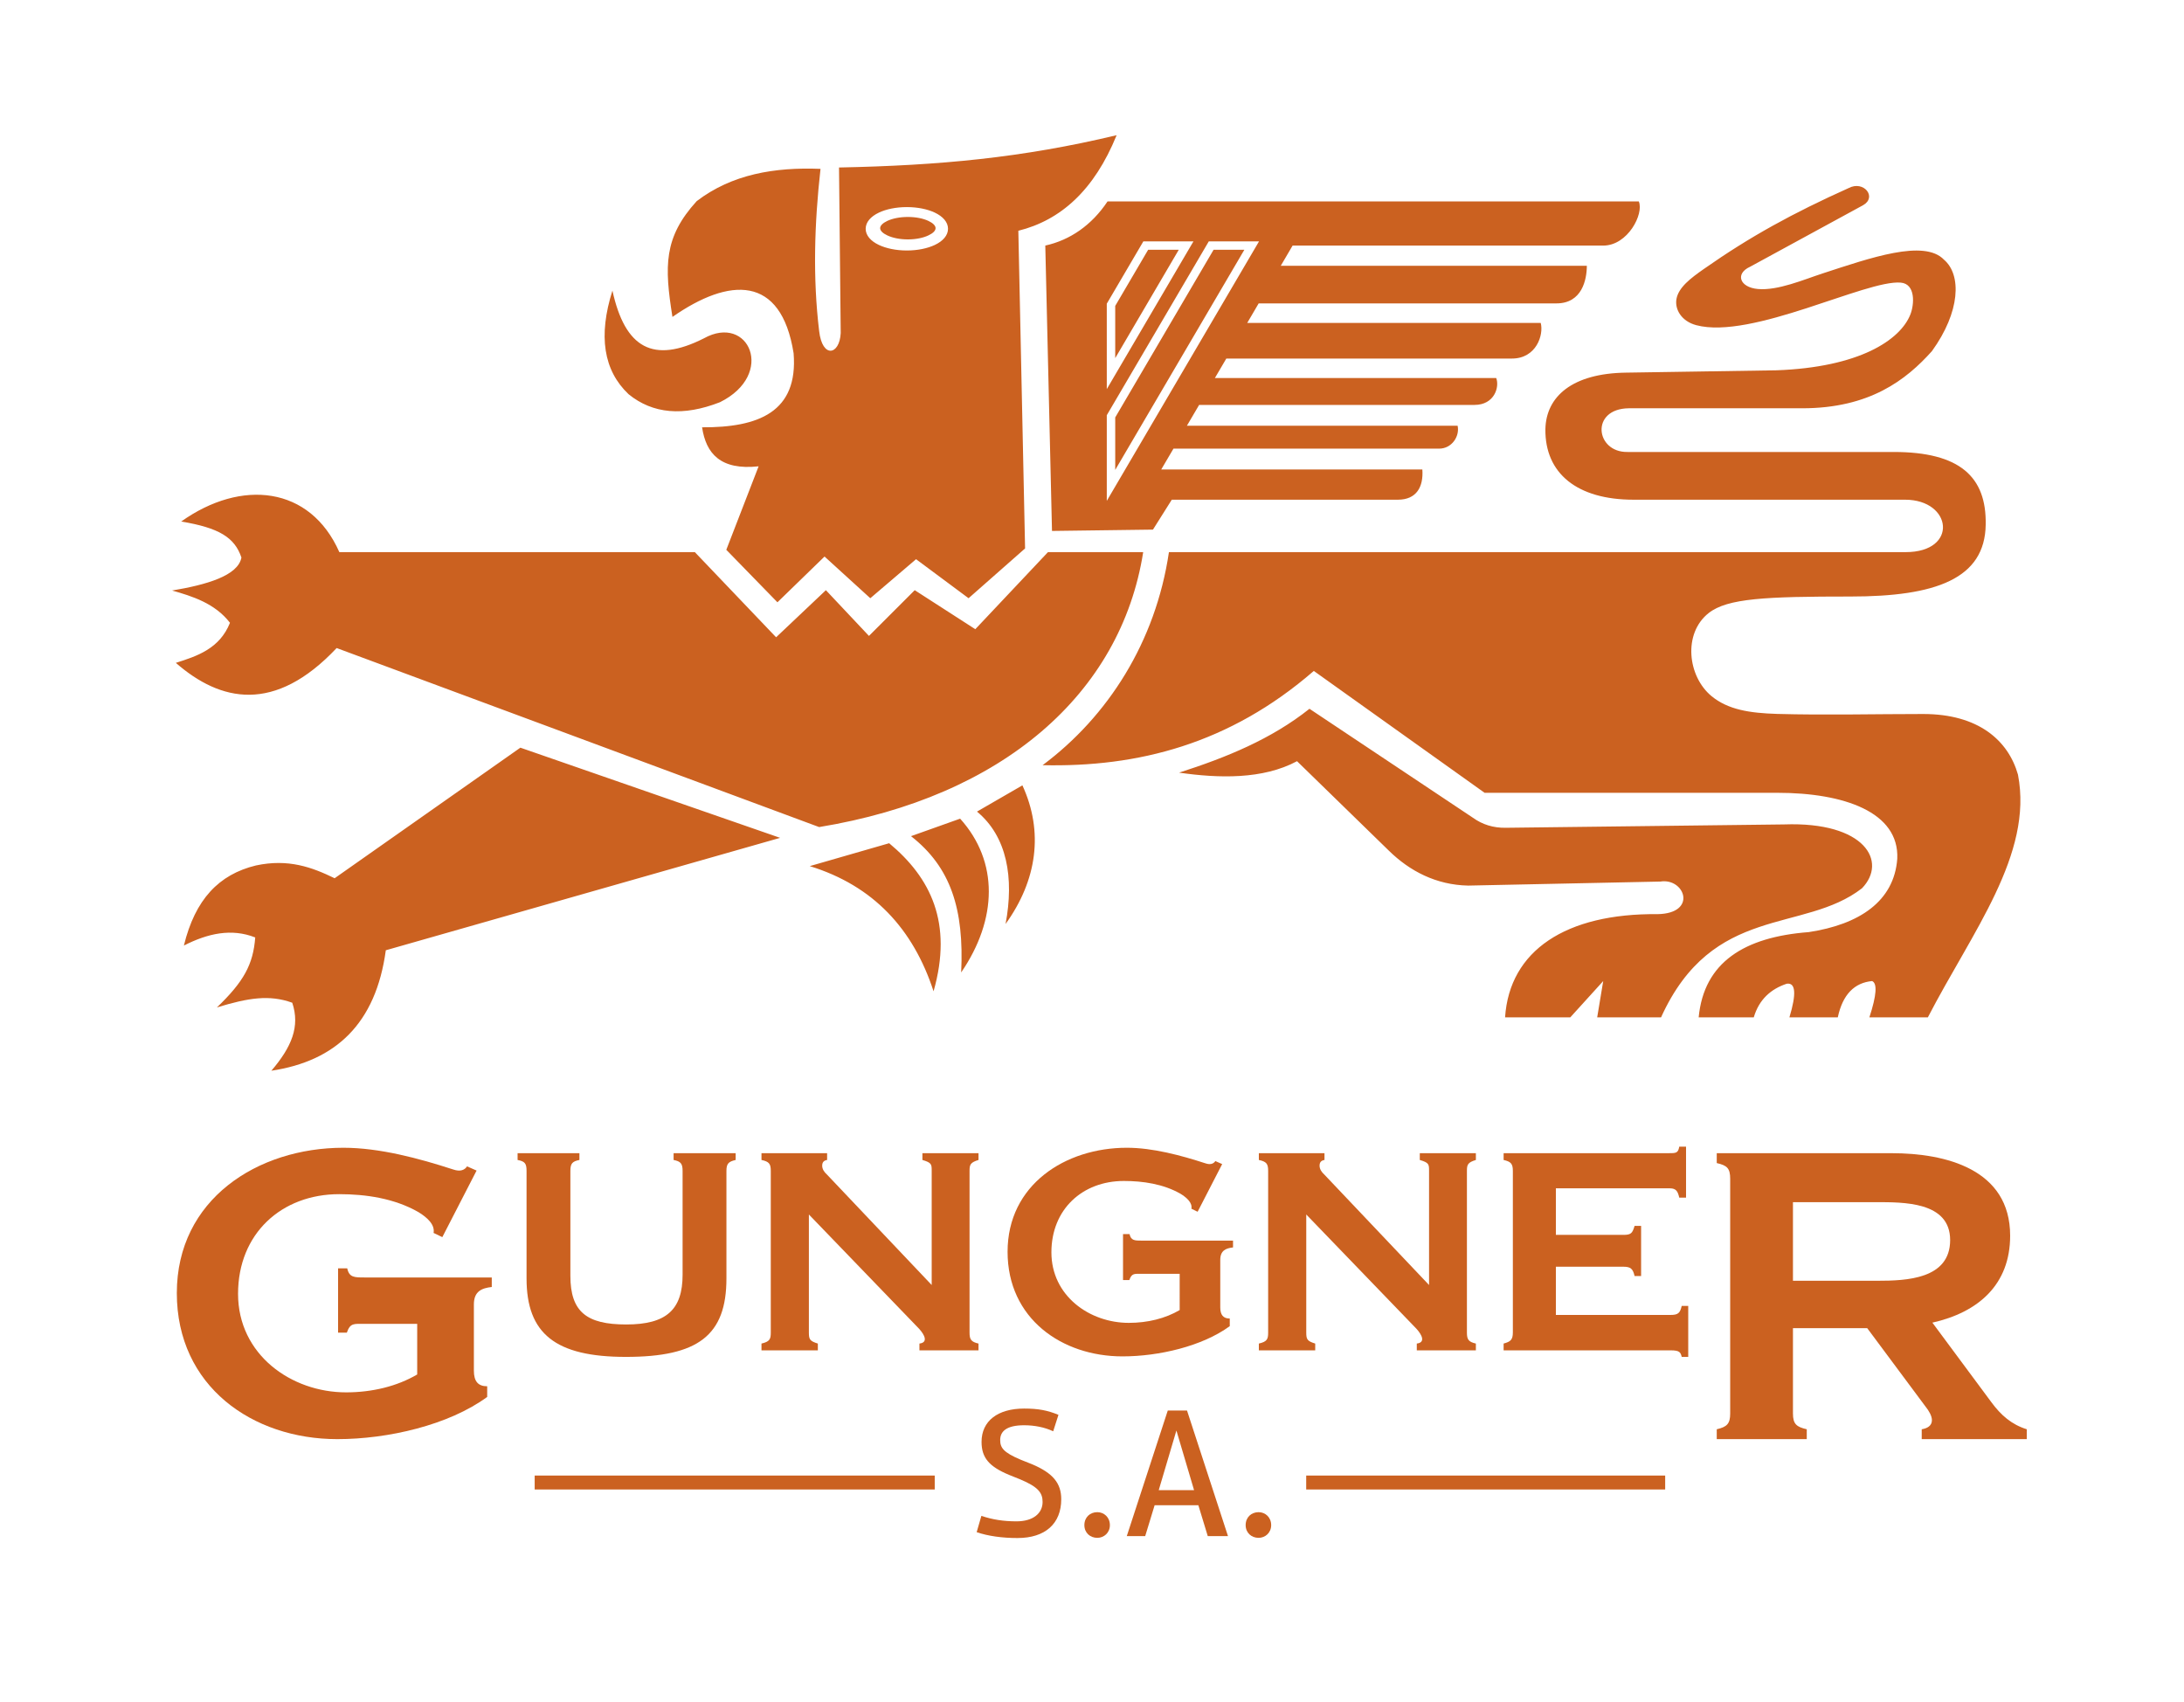 <?xml version="1.0" encoding="utf-8"?>
<!-- Generator: Adobe Illustrator 16.0.0, SVG Export Plug-In . SVG Version: 6.00 Build 0)  -->
<!DOCTYPE svg PUBLIC "-//W3C//DTD SVG 1.1//EN" "http://www.w3.org/Graphics/SVG/1.1/DTD/svg11.dtd">
<svg version="1.1" id="Capa_1" xmlns="http://www.w3.org/2000/svg" xmlns:xlink="http://www.w3.org/1999/xlink" x="0px" y="0px"
	 width="589.587px" height="459.418px" viewBox="0 0 589.587 459.418" enable-background="new 0 0 589.587 459.418"
	 xml:space="preserve">
<g>
	<path fill-rule="evenodd" clip-rule="evenodd" fill="#CB6120" d="M335.919,67.424h-8.305l-26.552,45.251v14.164L335.919,67.424z
		 M326.968,65.147h10.937h1.982l-1.005,1.716l-37.979,64.723l-2.118,3.611v-4.183V112.38v-0.31l0.162-0.27l27.042-46.078
		l0.335-0.576H326.968z M309.948,67.424l-8.886,15.149v14.095l17.155-29.245H309.948z M298.946,81.697l9.375-15.974l0.335-0.576
		h0.65h10.899h1.982l-1.014,1.716l-20.272,34.555l-2.118,3.612v-4.182V82.275v-0.304L298.946,81.697z M250.641,59.632
		c-1.401-0.661-3.366-1.07-5.558-1.07c-2.186,0-4.153,0.409-5.56,1.07c-1.187,0.561-1.922,1.263-1.922,1.949
		c0,0.707,0.735,1.396,1.922,1.953c1.407,0.672,3.375,1.086,5.56,1.086c2.192,0,4.157-0.414,5.558-1.086
		c1.2-0.557,1.925-1.247,1.925-1.953C252.565,60.896,251.84,60.193,250.641,59.632z M244.811,55.899
		c2.921,0,5.581,0.563,7.542,1.486c2.208,1.05,3.571,2.582,3.571,4.368c0,1.782-1.362,3.327-3.571,4.368
		c-1.96,0.92-4.621,1.492-7.542,1.492c-2.928,0-5.591-0.572-7.542-1.492c-2.208-1.041-3.574-2.585-3.574-4.368
		c0-1.786,1.366-3.317,3.574-4.368C239.22,56.461,241.883,55.899,244.811,55.899z M165.33,78.443
		c3.406,15.535,10.997,19.797,24.678,12.889c12.157-6.773,19.479,9.737,4.351,17.234c-9.916,3.872-18.143,3.154-24.679-2.169
		C162.917,99.982,161.462,90.661,165.33,78.443z M187.579,149.031h-95.97c-7.883-17.849-26.463-19.813-42.691-8.26
		c10.228,1.696,14.436,4.303,16.256,9.723c-0.917,4.908-9.442,7.351-18.714,8.899c5.428,1.535,11.566,3.448,15.625,8.712
		c-2.796,7.017-8.922,9.002-14.618,10.816c12.036,10.502,26.652,13.78,43.415-4.001l130.254,48.324
		c49.563-8.141,81.463-36.005,87.477-74.213h-25.705l-19.618,20.804l-16.355-10.533l-12.352,12.347l-11.629-12.347l-13.439,12.714
		L187.579,149.031z M140.481,201.812l70.12,24.341l-106.449,30.345c-2.685,19.838-13.573,29.917-30.893,32.515
		c5.482-6.422,7.783-11.933,5.638-18.355c-6.163-2.219-11.83-1.332-20.348,1.271c7.258-6.95,9.802-11.616,10.353-18.892
		c-6.418-2.533-12.836-1.087-19.259,2.185c3.038-12.477,9.458-19.192,19.441-21.615c8.776-1.879,15.143,0.48,21.254,3.448
		L140.481,201.812z M218.6,233.785l21.435-6.181c11.194,9.306,17.249,21.482,11.987,39.968
		C246.507,250.684,235.729,239.061,218.6,233.785z M245.935,225.697c10.739,8.39,14.351,19.687,13.54,36.789
		c9.817-14.369,10.17-29.923-0.278-41.512L245.935,225.697z M276.006,211.985c5.771,12.537,3.969,25.612-4.545,37.422
		c2.35-12.456,0.401-23.631-7.715-30.341L276.006,211.985z M315.562,149.031c-3.587,24.256-16.485,44.377-34.104,57.507
		c25.688,0.582,50.43-5.682,73.215-25.439l46.109,32.896h79.058c17.904,0,32.901,5.175,32.342,17.792
		c-0.838,11.5-10.246,17.743-23.9,19.81c-17.388,1.32-28.287,8.139-29.714,23.009h14.876c1.425-4.82,4.58-7.635,8.889-9.074
		c2.419-0.369,2.672,2.667,0.735,9.074h13.058c1.339-6.254,4.535-9.343,9.257-9.795c1.455,0.604,1.209,3.864-0.73,9.795h15.786
		c11.962-23.123,28.479-43.963,24.329-65.507c-2.61-9.211-10.651-16.374-25.575-16.374c-13.115,0-26.303,0.338-39.425-0.024
		c-7.485-0.226-13.245-1.149-17.682-4.763c-6.544-5.365-7.787-16.976-0.821-22.462c5.094-4.001,15.422-4.462,38.31-4.462
		c22.919,0,36.287-4.746,36.479-19.423c0.233-12.881-6.958-19.593-24.852-19.593h-71.868c-8.645,0.127-10.071-11.673,0.364-11.794
		h46.819c18.213,0,28.06-7.653,35.021-15.423c7.677-10.618,8.045-20.595,3.26-24.681c-5.352-5.612-19.896-0.49-32.777,3.707
		c-5.035,1.642-12.09,4.695-17.49,4.199c-4.886-0.44-6.193-4.138-2.084-6l30.495-16.609c3.868-2.173,0.2-6.798-3.906-4.625
		c-15.011,6.749-26.532,13.041-39.074,21.833c-3.567,2.493-6.852,4.979-7.396,8.137c-0.473,2.795,1.381,5.973,5.352,7.031
		c14.986,3.98,45.897-12.326,55.216-11.488c4.016,0.348,3.681,5.871,2.565,8.646c-2.725,6.826-13.707,14.217-36.165,15.022
		l-40.553,0.629c-14.528,0.183-21.6,6.443-21.792,15.247c-0.144,11.975,8.591,19.05,23.785,19.05h73.306
		c12.763,0,14.455,14.152,0.172,14.152H315.562z M318.299,208.552c12.722-4.073,24.913-9.045,35.205-17.236l44.094,29.391
		c2.603,1.879,5.565,2.787,8.898,2.729l75.121-0.906c21.895-0.796,27.998,10.033,21.036,17.241
		c-15.786,12.247-40.271,4.073-54.239,34.836h-17.24l1.626-9.795l-8.891,9.795h-17.604c1.197-18.037,16.412-28.112,41.199-27.858
		c10.831-0.209,7.325-9.854,0.715-8.796l-51.894,1.087c-8.587-0.181-15.729-3.874-21.4-9.437l-24.783-24.142
		C340.896,210.424,329.012,210.085,318.299,208.552z M298.989,54.37c-4.269,6.406-10.124,10.443-16.805,11.914l1.81,77.029
		l27.255-0.359l5.086-8.074h61.041c5.009,0,6.938-3.448,6.598-8.166h-70.486l3.301-5.618h71.724c3.387,0,5.597-3.302,4.984-6.178
		h-73.085l3.302-5.622h74.334c5.394,0,6.807-4.841,5.867-7.263H327.97l3.084-5.253h77.11c6.578,0,8.624-6.414,7.766-9.617H336.7
		l3.088-5.271h80.395c6.909,0,8.184-6.416,8.196-10.153h-82.625l3.191-5.447h83.842c6.659,0,11.048-8.578,9.621-11.922H298.989z
		 M221.503,45.579c-1.657,14.81-2.098,29.444-0.368,43.771c0.85,7.448,5.517,6.538,5.82,0.551L226.5,45.21
		c27.063-0.543,49.506-2.628,74.942-8.719c-6.065,14.922-15.153,22.966-26.534,25.796l1.82,85.747l-15.255,13.44l-14.177-10.535
		l-12.352,10.535L222.59,150.22l-12.716,12.351l-13.805-14.169l8.723-22.532c-10.263,1.117-14.204-3.427-15.26-10.531
		c15.178,0.078,25.985-4.086,24.707-19.99c-3.375-21.237-17.355-20.517-32.707-9.805c-2.184-13.687-2.396-21.44,6.545-31.253
		C197.587,47.028,209.091,45.089,221.503,45.579z"/>
	<g>
		<g>
			<path fill="#CB6120" d="M112.627,357.343H98.356c-2.772,0-3.802-0.312-4.723,2.362h-2.365v-17.359h2.472
				c0.508,2.468,1.946,2.468,4.617,2.468h34.4v2.572c-2.664,0.302-4.83,1.125-4.83,4.715v17.871c0,2.88,1.138,4.212,3.596,4.212
				v2.88c-10.365,7.596-26.799,11.39-40.459,11.39c-22.897,0-43.329-14.27-43.329-39.421c0-25.276,21.767-39.229,44.973-39.229
				c9.757,0,20.438,2.876,29.582,5.846c2.053,0.72,3.18,0.106,3.796-0.821l2.573,1.13l-9.248,17.969l-2.364-1.132
				c0.414-2.251-1.747-4.199-4.105-5.633c-6.472-3.701-14.172-4.833-21.365-4.833c-15.594,0-27.312,10.664-27.312,26.898
				c0,16.428,14.375,26.6,29.162,26.6c7.088,0,13.765-1.645,19.2-4.828V357.343z"/>
			<path fill="#CB6120" d="M198.598,313.101c-1.906,0.439-2.492,0.961-2.492,2.943v29.043c0,15.364-7.646,21.167-27.132,21.167
				c-19.03,0-26.827-6.247-26.827-21.167v-29.043c0-1.981-0.433-2.57-2.42-2.943v-1.83h16.691v1.83
				c-1.918,0.373-2.439,0.961-2.439,2.943v28.312c0,9.773,4.417,13.147,15.086,13.147c10.798,0,15.208-3.963,15.208-13.441v-28.018
				c0-1.981-0.521-2.57-2.429-2.943v-1.83h16.754V313.101z"/>
			<path fill="#CB6120" d="M264.155,364.488h-15.947v-1.833c2.429-0.295,1.396-2.347-0.073-3.971l-29.771-30.867v31.888
				c0,1.851,0.292,2.288,2.42,2.951v1.833h-15.216v-1.833c2.21-0.517,2.511-1.178,2.511-2.951v-43.661
				c0-1.917-0.456-2.504-2.511-2.943v-1.83h17.716v1.83c-0.872,0.143-1.327,0.597-1.327,1.552c0,0.95,0.594,1.761,1.259,2.354
				l28.301,29.845v-30.809c0-1.765,0-2.204-2.505-2.943v-1.83h15.143v1.83c-2.2,0.667-2.42,1.26-2.42,2.943v43.661
				c0,1.851,0.441,2.504,2.42,2.951V364.488z"/>
			<path fill="#CB6120" d="M318.461,343.833H308.24c-1.977,0-2.713-0.226-3.374,1.687h-1.696v-12.419h1.76
				c0.38,1.767,1.41,1.767,3.31,1.767h24.627v1.839c-1.903,0.22-3.447,0.802-3.447,3.374v12.801c0,2.05,0.809,3.019,2.565,3.019
				v2.05c-7.419,5.443-19.177,8.167-28.958,8.167c-16.393,0-31.023-10.218-31.023-28.234c0-18.096,15.586-28.08,32.191-28.08
				c6.987,0,14.635,2.06,21.175,4.188c1.475,0.511,2.281,0.07,2.722-0.597l1.843,0.817l-6.627,12.866l-1.676-0.813
				c0.291-1.615-1.257-3.003-2.949-4.041c-4.625-2.646-10.14-3.452-15.292-3.452c-11.174,0-19.557,7.646-19.557,19.259
				c0,11.758,10.3,19.039,20.894,19.039c5.061,0,9.845-1.168,13.734-3.456V343.833z"/>
			<path fill="#CB6120" d="M398.424,364.488h-15.95v-1.833c2.426-0.295,1.396-2.347-0.074-3.971l-29.766-30.867v31.888
				c0,1.851,0.293,2.288,2.418,2.951v1.833h-15.215v-1.833c2.215-0.517,2.509-1.178,2.509-2.951v-43.661
				c0-1.917-0.453-2.504-2.509-2.943v-1.83h17.716v1.83c-0.883,0.143-1.323,0.597-1.323,1.552c0,0.95,0.592,1.761,1.249,2.354
				l28.305,29.845v-30.809c0-1.765,0-2.204-2.5-2.943v-1.83h15.14v1.83c-2.198,0.667-2.419,1.26-2.419,2.943v43.661
				c0,1.851,0.437,2.504,2.419,2.951V364.488z"/>
			<path fill="#CB6120" d="M455.751,366.253h-1.76c-0.298-1.254-0.601-1.765-2.954-1.765h-45.124v-1.833
				c1.838-0.517,2.495-0.958,2.495-3.021v-43.591c0-1.981-0.584-2.504-2.495-2.943v-1.83h44.462c2.068,0,2.655,0,2.949-1.761h1.835
				v13.751h-1.835c-0.366-1.626-0.808-2.504-2.508-2.504H420.02v12.564h18.238c2.051,0,2.418-0.437,3.011-2.424h1.76v13.531h-1.76
				c-0.445-1.923-1.029-2.512-3.011-2.512H420.02v13.016h30.944c2.066,0,2.581-0.511,3.027-2.438h1.76V366.253z"/>
			<path fill="#CB6120" d="M547.144,388.454h-28.361v-2.664c1.376-0.217,2.753-0.867,2.753-2.451c0-1.168-0.833-2.564-1.683-3.619
				l-15.785-21.222h-20.045v23.023c0,2.876,0.969,3.632,3.727,4.269v2.664h-24.3v-2.664c2.774-0.637,3.628-1.499,3.628-4.269
				v-63.325c0-2.88-0.854-3.628-3.628-4.257v-2.667h47.237c14.49,0,31.969,4.269,31.969,22.274c0,13.229-8.629,20.684-20.996,23.464
				l15.889,21.427c2.651,3.613,5.527,6.08,9.596,7.354V388.454z M506.305,324.492h-22.283v21.212h22.814
				c7.792,0,19.619-0.421,19.619-10.987C526.456,324.279,513.765,324.492,506.305,324.492z"/>
		</g>
		<g>
			<path fill="#CB6120" d="M274.676,415.148c-4.077,0-7.955-0.526-11.017-1.584l1.273-4.4c3.008,1.013,5.984,1.478,9.48,1.478
				c4.495,0,7.044-2.166,7.044-5.234c0-2.491-1.22-4.075-6.048-6.095l-3.015-1.214c-5.348-2.234-7.416-4.604-7.416-8.893
				c0-5.679,4.404-9.004,11.493-9.004c3.812,0,6.307,0.473,9.269,1.695l-1.422,4.436c-2.333-1.098-5.094-1.626-7.846-1.626
				c-4.656,0-6.462,1.586-6.462,3.967c0,2.063,0.793,3.338,5.563,5.344l3.072,1.226c5.616,2.378,7.846,5.128,7.846,9.421
				C286.491,411.288,282.145,415.148,274.676,415.148z"/>
			<path fill="#CB6120" d="M296.231,415.096c-1.958,0-3.496-1.372-3.496-3.432c0-2.124,1.537-3.498,3.496-3.498
				c1.806,0,3.392,1.374,3.392,3.498C299.623,413.724,298.037,415.096,296.231,415.096z"/>
			<path fill="#CB6120" d="M326.045,414.623l-2.537-8.32h-11.811l-2.541,8.32h-4.972l11.067-33.894h5.192l11.06,33.894H326.045z
				 M317.58,386.126l-4.772,16.1h9.54L317.58,386.126z"/>
			<path fill="#CB6120" d="M339.772,415.096c-1.96,0-3.498-1.372-3.498-3.432c0-2.124,1.537-3.498,3.498-3.498
				c1.797,0,3.392,1.374,3.392,3.498C343.164,413.724,341.57,415.096,339.772,415.096z"/>
		</g>
		<rect x="144.341" y="398.283" fill="#CB6120" width="107.996" height="3.76"/>
		<rect x="352.618" y="398.283" fill="#CB6120" width="96.908" height="3.76"/>
	</g>
</g>
</svg>

